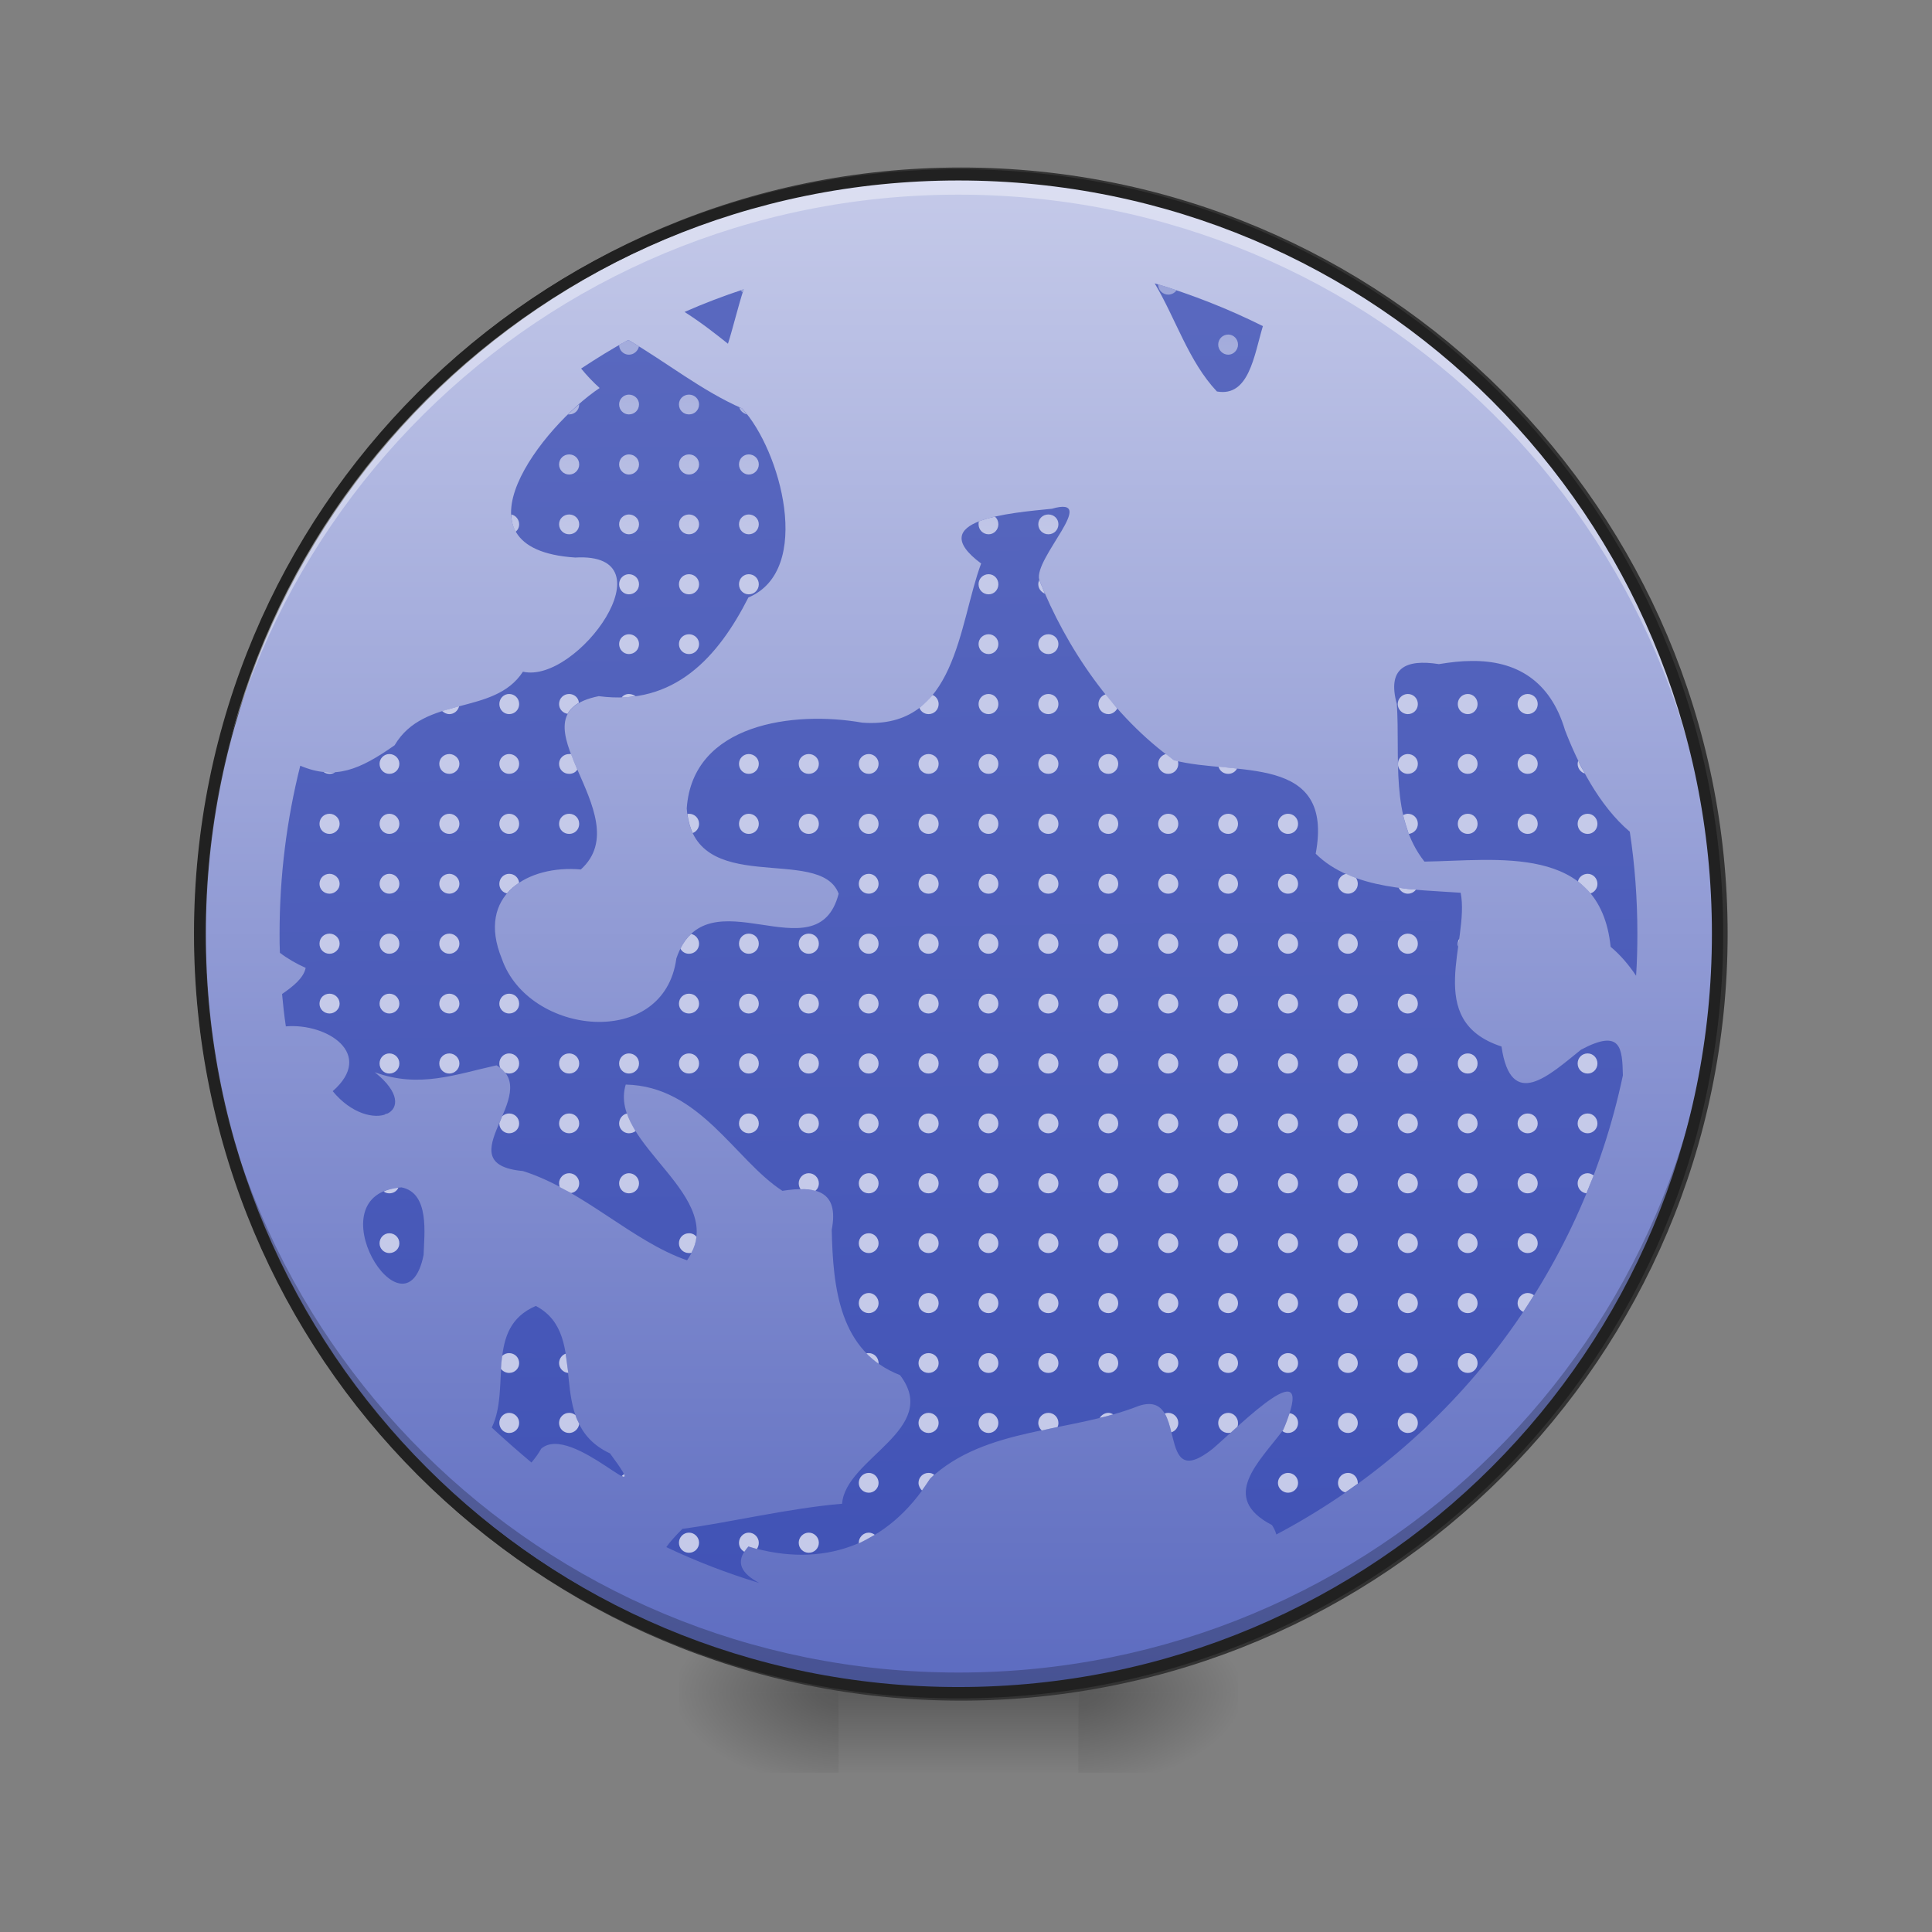 <?xml version="1.0" encoding="UTF-8"?>
<svg xmlns="http://www.w3.org/2000/svg" xmlns:xlink="http://www.w3.org/1999/xlink" width="24pt" height="24pt" viewBox="0 0 24 24" version="1.1">
<rect x="0" y="0" width="24" height="24" fill="#808080" stroke="none"/>
<defs>
<radialGradient id="radial0" gradientUnits="userSpaceOnUse" cx="450.909" cy="189.579" fx="450.909" fy="189.579" r="21.167" gradientTransform="matrix(0,-0.059,-0.105,-0,33.144,47.696)">
<stop offset="0" style="stop-color:rgb(0%,0%,0%);stop-opacity:0.314;"/>
<stop offset="0.222" style="stop-color:rgb(0%,0%,0%);stop-opacity:0.275;"/>
<stop offset="1" style="stop-color:rgb(0%,0%,0%);stop-opacity:0;"/>
</radialGradient>
<radialGradient id="radial1" gradientUnits="userSpaceOnUse" cx="450.909" cy="189.579" fx="450.909" fy="189.579" r="21.167" gradientTransform="matrix(-0,0.059,0.105,0,-9.33,-5.646)">
<stop offset="0" style="stop-color:rgb(0%,0%,0%);stop-opacity:0.314;"/>
<stop offset="0.222" style="stop-color:rgb(0%,0%,0%);stop-opacity:0.275;"/>
<stop offset="1" style="stop-color:rgb(0%,0%,0%);stop-opacity:0;"/>
</radialGradient>
<radialGradient id="radial2" gradientUnits="userSpaceOnUse" cx="450.909" cy="189.579" fx="450.909" fy="189.579" r="21.167" gradientTransform="matrix(-0,-0.059,0.105,-0,-9.33,47.696)">
<stop offset="0" style="stop-color:rgb(0%,0%,0%);stop-opacity:0.314;"/>
<stop offset="0.222" style="stop-color:rgb(0%,0%,0%);stop-opacity:0.275;"/>
<stop offset="1" style="stop-color:rgb(0%,0%,0%);stop-opacity:0;"/>
</radialGradient>
<radialGradient id="radial3" gradientUnits="userSpaceOnUse" cx="450.909" cy="189.579" fx="450.909" fy="189.579" r="21.167" gradientTransform="matrix(0,0.059,-0.105,0,33.144,-5.646)">
<stop offset="0" style="stop-color:rgb(0%,0%,0%);stop-opacity:0.314;"/>
<stop offset="0.222" style="stop-color:rgb(0%,0%,0%);stop-opacity:0.275;"/>
<stop offset="1" style="stop-color:rgb(0%,0%,0%);stop-opacity:0;"/>
</radialGradient>
<linearGradient id="linear0" gradientUnits="userSpaceOnUse" x1="255.323" y1="233.5" x2="255.323" y2="254.667" gradientTransform="matrix(0.01,0,0,0.047,8.977,10.079)">
<stop offset="0" style="stop-color:rgb(0%,0%,0%);stop-opacity:0.275;"/>
<stop offset="1" style="stop-color:rgb(0%,0%,0%);stop-opacity:0;"/>
</linearGradient>
<linearGradient id="linear1" gradientUnits="userSpaceOnUse" x1="254" y1="-168.667" x2="254" y2="233.5" gradientTransform="matrix(1,0,0,1,0,-0)">
<stop offset="0" style="stop-color:rgb(77.255%,79.216%,91.373%);stop-opacity:1;"/>
<stop offset="1" style="stop-color:rgb(36.078%,41.961%,75.294%);stop-opacity:1;"/>
</linearGradient>
<linearGradient id="linear2" gradientUnits="userSpaceOnUse" x1="257.955" y1="232.658" x2="254" y2="-168.667" gradientTransform="matrix(0.048,0,0,0.048,-0.359,9.962)">
<stop offset="0" style="stop-color:rgb(24.706%,31.765%,70.98%);stop-opacity:1;"/>
<stop offset="1" style="stop-color:rgb(36.078%,41.961%,75.294%);stop-opacity:1;"/>
</linearGradient>
<linearGradient id="linear3" gradientUnits="userSpaceOnUse" x1="960" y1="1695.118" x2="960" y2="175.118" gradientTransform="matrix(0.004,0,0,0.004,6.622,0.153)">
<stop offset="0" style="stop-color:rgb(77.255%,79.216%,91.373%);stop-opacity:1;"/>
<stop offset="1" style="stop-color:rgb(47.451%,52.549%,79.608%);stop-opacity:1;"/>
</linearGradient>
</defs>
<g id="surface1">
<path style=" stroke:none;fill-rule:nonzero;fill:url(#radial0);" d="M 13.395 21.027 L 15.379 21.027 L 15.379 20.031 L 13.395 20.031 Z M 13.395 21.027 "/>
<path style=" stroke:none;fill-rule:nonzero;fill:url(#radial1);" d="M 10.418 21.027 L 8.434 21.027 L 8.434 22.02 L 10.418 22.02 Z M 10.418 21.027 "/>
<path style=" stroke:none;fill-rule:nonzero;fill:url(#radial2);" d="M 10.418 21.027 L 8.434 21.027 L 8.434 20.031 L 10.418 20.031 Z M 10.418 21.027 "/>
<path style=" stroke:none;fill-rule:nonzero;fill:url(#radial3);" d="M 13.395 21.027 L 15.379 21.027 L 15.379 22.02 L 13.395 22.02 Z M 13.395 21.027 "/>
<path style=" stroke:none;fill-rule:nonzero;fill:url(#linear0);" d="M 10.418 20.777 L 13.395 20.777 L 13.395 22.02 L 10.418 22.02 Z M 10.418 20.777 "/>
<path style="fill-rule:nonzero;fill:url(#linear1);stroke-width:3;stroke-linecap:round;stroke-linejoin:miter;stroke:rgb(20%,20%,20%);stroke-opacity:1;stroke-miterlimit:4;" d="M 253.976 -168.671 C 365.048 -168.671 455.123 -78.68 455.123 32.393 C 455.123 143.466 365.048 233.541 253.976 233.541 C 142.986 233.541 52.912 143.466 52.912 32.393 C 52.912 -78.68 142.986 -168.671 253.976 -168.671 Z M 253.976 -168.671 " transform="matrix(0.047,0,0,0.047,0,10.079)"/>
<path style=" stroke:none;fill-rule:nonzero;fill:url(#linear2);" d="M 14.344 3.52 C 14.605 3.957 14.766 4.492 15.117 4.863 C 15.516 4.934 15.578 4.418 15.688 4.051 C 15.258 3.836 14.809 3.66 14.344 3.52 Z M 9.238 3.594 C 8.988 3.676 8.742 3.77 8.504 3.875 C 8.719 4.012 8.91 4.164 9.043 4.27 C 9.109 4.062 9.164 3.824 9.238 3.594 Z M 7.805 4.223 C 7.602 4.332 7.41 4.453 7.219 4.578 C 7.289 4.664 7.367 4.746 7.449 4.82 C 6.75 5.285 5.535 6.82 7.145 6.926 C 8.355 6.855 7.172 8.5 6.496 8.344 C 6.137 8.898 5.27 8.633 4.902 9.258 C 4.473 9.559 4.164 9.695 3.73 9.512 C 3.562 10.18 3.473 10.879 3.473 11.598 C 3.473 11.68 3.473 11.758 3.477 11.836 C 3.574 11.91 3.684 11.973 3.797 12.023 C 3.773 12.148 3.641 12.254 3.504 12.348 C 3.516 12.484 3.531 12.617 3.551 12.75 C 4.066 12.707 4.66 13.094 4.133 13.555 C 4.598 14.121 5.285 13.82 4.656 13.32 C 5.211 13.523 5.664 13.344 6.168 13.234 C 6.766 13.582 5.512 14.457 6.496 14.547 C 7.246 14.785 7.855 15.422 8.535 15.656 C 9.086 14.859 7.547 14.219 7.773 13.473 C 8.695 13.492 9.129 14.41 9.719 14.793 C 10.137 14.727 10.426 14.793 10.332 15.277 C 10.348 16.008 10.43 16.789 11.18 17.082 C 11.695 17.754 10.5 18.117 10.461 18.68 C 9.809 18.734 9.039 18.918 8.477 18.992 C 8.391 19.078 8.324 19.152 8.277 19.219 C 8.648 19.395 9.031 19.543 9.43 19.664 C 9.23 19.555 9.109 19.414 9.297 19.211 C 10.219 19.488 11.031 19.203 11.555 18.367 C 12.242 17.723 13.293 17.801 14.145 17.465 C 14.785 17.25 14.332 18.578 15.066 17.996 C 15.391 17.719 16.395 16.695 15.941 17.762 C 15.641 18.164 15.141 18.602 15.801 18.945 C 15.824 18.98 15.844 19.02 15.855 19.062 C 18.031 17.914 19.637 15.84 20.16 13.359 C 20.152 13.023 20.141 12.773 19.641 13.039 C 19.246 13.355 18.77 13.809 18.652 13 C 17.672 12.68 18.262 11.691 18.145 11.09 C 17.602 11.051 16.801 11.059 16.344 10.605 C 16.578 9.352 15.336 9.641 14.586 9.445 C 13.824 8.902 13.242 8.043 12.91 7.203 C 12.836 6.938 13.668 6.148 13.066 6.32 C 12.562 6.371 11.457 6.457 12.188 7 C 11.906 7.758 11.883 9.066 10.711 8.977 C 9.867 8.828 8.602 8.984 8.531 10.043 C 8.609 11.176 10.188 10.484 10.418 11.102 C 10.152 12.137 8.773 10.82 8.402 11.906 C 8.25 13.043 6.566 12.867 6.234 11.91 C 5.91 11.121 6.559 10.742 7.215 10.801 C 7.969 10.121 6.27 8.883 7.438 8.648 C 8.379 8.773 8.922 8.16 9.297 7.422 C 10.109 7.082 9.695 5.586 9.219 5.074 C 8.719 4.855 8.273 4.496 7.805 4.223 Z M 18.277 8.211 C 18.148 8.211 18.016 8.227 17.875 8.25 C 17.457 8.184 17.23 8.301 17.352 8.746 C 17.395 9.402 17.266 10.16 17.695 10.703 C 18.59 10.691 19.875 10.473 20.008 11.762 C 20.121 11.855 20.23 11.98 20.324 12.121 C 20.336 11.949 20.34 11.773 20.34 11.598 C 20.34 11.168 20.309 10.746 20.246 10.332 C 19.863 10.008 19.602 9.488 19.441 9.07 C 19.258 8.453 18.832 8.203 18.277 8.211 Z M 4.988 14.75 C 3.871 14.824 5.035 16.715 5.262 15.59 C 5.27 15.332 5.34 14.82 4.988 14.75 Z M 6.656 16.223 C 6.02 16.496 6.348 17.238 6.109 17.734 C 6.27 17.883 6.434 18.027 6.602 18.168 C 6.648 18.113 6.691 18.055 6.723 17.996 C 7.102 17.664 8.184 18.875 7.578 18.055 C 6.734 17.66 7.359 16.59 6.656 16.223 Z M 6.656 16.223 "/>
<path style=" stroke:none;fill-rule:nonzero;fill:rgb(100%,100%,100%);fill-opacity:0.392;" d="M 11.906 2.234 C 6.684 2.234 2.48 6.438 2.48 11.66 C 2.48 11.691 2.48 11.723 2.48 11.754 C 2.531 6.574 6.715 2.418 11.906 2.418 C 17.098 2.418 21.285 6.574 21.332 11.754 C 21.332 11.723 21.336 11.691 21.336 11.66 C 21.336 6.438 17.129 2.234 11.906 2.234 Z M 11.906 2.234 "/>
<path style=" stroke:none;fill-rule:nonzero;fill:rgb(0%,0%,0%);fill-opacity:0.235;" d="M 11.906 20.965 C 6.684 20.965 2.48 16.758 2.48 11.535 C 2.48 11.508 2.48 11.477 2.48 11.445 C 2.531 16.625 6.715 20.777 11.906 20.777 C 17.098 20.777 21.285 16.625 21.332 11.445 C 21.332 11.477 21.336 11.508 21.336 11.535 C 21.336 16.758 17.129 20.965 11.906 20.965 Z M 11.906 20.965 "/>
<path style=" stroke:none;fill-rule:nonzero;fill:rgb(12.941%,12.941%,12.941%);fill-opacity:1;" d="M 11.906 2.102 C 6.648 2.102 2.41 6.34 2.41 11.598 C 2.41 16.859 6.648 21.098 11.906 21.098 C 17.168 21.098 21.406 16.859 21.406 11.598 C 21.406 6.34 17.168 2.102 11.906 2.102 Z M 11.906 2.242 C 17.094 2.242 21.266 6.414 21.266 11.598 C 21.266 16.785 17.094 20.957 11.906 20.957 C 6.723 20.957 2.551 16.785 2.551 11.598 C 2.551 6.414 6.723 2.242 11.906 2.242 Z M 11.906 2.242 "/>
<path style=" stroke:none;fill-rule:nonzero;fill:url(#linear3);" d="M 14.387 3.531 C 14.387 3.535 14.387 3.535 14.387 3.535 C 14.387 3.605 14.445 3.66 14.512 3.66 C 14.555 3.66 14.594 3.637 14.617 3.605 C 14.539 3.578 14.465 3.555 14.387 3.531 Z M 9.238 3.594 C 9.223 3.598 9.211 3.602 9.199 3.605 C 9.207 3.617 9.215 3.625 9.227 3.633 C 9.23 3.621 9.234 3.605 9.238 3.594 Z M 15.258 4.156 C 15.188 4.156 15.133 4.211 15.133 4.281 C 15.133 4.348 15.188 4.406 15.258 4.406 C 15.324 4.406 15.379 4.348 15.379 4.281 C 15.379 4.211 15.324 4.156 15.258 4.156 Z M 7.805 4.223 C 7.766 4.242 7.727 4.266 7.691 4.285 C 7.691 4.352 7.746 4.406 7.812 4.406 C 7.875 4.406 7.926 4.359 7.938 4.301 C 7.891 4.273 7.848 4.25 7.805 4.223 Z M 7.812 4.902 C 7.746 4.902 7.691 4.957 7.691 5.023 C 7.691 5.094 7.746 5.148 7.812 5.148 C 7.883 5.148 7.938 5.094 7.938 5.023 C 7.938 4.957 7.883 4.902 7.812 4.902 Z M 8.559 4.902 C 8.488 4.902 8.434 4.957 8.434 5.023 C 8.434 5.094 8.488 5.148 8.559 5.148 C 8.629 5.148 8.684 5.094 8.684 5.023 C 8.684 4.957 8.629 4.902 8.559 4.902 Z M 7.195 5.02 C 7.148 5.062 7.102 5.102 7.055 5.148 C 7.062 5.148 7.066 5.148 7.07 5.148 C 7.141 5.148 7.195 5.094 7.195 5.023 C 7.195 5.023 7.195 5.023 7.195 5.02 Z M 9.184 5.059 C 9.195 5.105 9.234 5.137 9.281 5.148 C 9.258 5.121 9.238 5.098 9.219 5.074 C 9.207 5.07 9.195 5.062 9.184 5.059 Z M 7.07 5.645 C 7 5.645 6.945 5.699 6.945 5.77 C 6.945 5.836 7 5.895 7.07 5.895 C 7.141 5.895 7.195 5.836 7.195 5.77 C 7.195 5.699 7.141 5.645 7.07 5.645 Z M 7.812 5.645 C 7.746 5.645 7.691 5.699 7.691 5.77 C 7.691 5.836 7.746 5.895 7.812 5.895 C 7.883 5.895 7.938 5.836 7.938 5.77 C 7.938 5.699 7.883 5.645 7.812 5.645 Z M 8.559 5.645 C 8.488 5.645 8.434 5.699 8.434 5.77 C 8.434 5.836 8.488 5.895 8.559 5.895 C 8.629 5.895 8.684 5.836 8.684 5.77 C 8.684 5.699 8.629 5.645 8.559 5.645 Z M 9.301 5.645 C 9.234 5.645 9.18 5.699 9.18 5.77 C 9.18 5.836 9.234 5.895 9.301 5.895 C 9.371 5.895 9.426 5.836 9.426 5.77 C 9.426 5.699 9.371 5.645 9.301 5.645 Z M 7.07 6.391 C 7 6.391 6.945 6.445 6.945 6.512 C 6.945 6.582 7 6.637 7.07 6.637 C 7.141 6.637 7.195 6.582 7.195 6.512 C 7.195 6.445 7.141 6.391 7.07 6.391 Z M 7.812 6.391 C 7.746 6.391 7.691 6.445 7.691 6.512 C 7.691 6.582 7.746 6.637 7.812 6.637 C 7.883 6.637 7.938 6.582 7.938 6.512 C 7.938 6.445 7.883 6.391 7.812 6.391 Z M 8.559 6.391 C 8.488 6.391 8.434 6.445 8.434 6.512 C 8.434 6.582 8.488 6.637 8.559 6.637 C 8.629 6.637 8.684 6.582 8.684 6.512 C 8.684 6.445 8.629 6.391 8.559 6.391 Z M 9.301 6.391 C 9.234 6.391 9.18 6.445 9.18 6.512 C 9.18 6.582 9.234 6.637 9.301 6.637 C 9.371 6.637 9.426 6.582 9.426 6.512 C 9.426 6.445 9.371 6.391 9.301 6.391 Z M 13.023 6.391 C 12.953 6.391 12.898 6.445 12.898 6.512 C 12.898 6.582 12.953 6.637 13.023 6.637 C 13.094 6.637 13.148 6.582 13.148 6.512 C 13.148 6.445 13.094 6.391 13.023 6.391 Z M 6.352 6.391 C 6.352 6.469 6.371 6.543 6.406 6.605 C 6.434 6.582 6.449 6.551 6.449 6.512 C 6.449 6.453 6.406 6.402 6.352 6.391 Z M 12.359 6.418 C 12.289 6.434 12.219 6.453 12.16 6.477 C 12.156 6.488 12.156 6.5 12.156 6.512 C 12.156 6.582 12.211 6.637 12.281 6.637 C 12.348 6.637 12.402 6.582 12.402 6.512 C 12.402 6.477 12.387 6.441 12.359 6.418 Z M 7.812 7.133 C 7.746 7.133 7.691 7.188 7.691 7.258 C 7.691 7.328 7.746 7.383 7.812 7.383 C 7.883 7.383 7.938 7.328 7.938 7.258 C 7.938 7.188 7.883 7.133 7.812 7.133 Z M 8.559 7.133 C 8.488 7.133 8.434 7.188 8.434 7.258 C 8.434 7.328 8.488 7.383 8.559 7.383 C 8.629 7.383 8.684 7.328 8.684 7.258 C 8.684 7.188 8.629 7.133 8.559 7.133 Z M 9.301 7.133 C 9.234 7.133 9.18 7.188 9.18 7.258 C 9.18 7.328 9.234 7.383 9.301 7.383 C 9.371 7.383 9.426 7.328 9.426 7.258 C 9.426 7.188 9.371 7.133 9.301 7.133 Z M 12.281 7.133 C 12.211 7.133 12.156 7.188 12.156 7.258 C 12.156 7.328 12.211 7.383 12.281 7.383 C 12.348 7.383 12.402 7.328 12.402 7.258 C 12.402 7.188 12.348 7.133 12.281 7.133 Z M 12.91 7.207 C 12.902 7.223 12.898 7.238 12.898 7.258 C 12.898 7.312 12.934 7.355 12.98 7.375 C 12.957 7.316 12.934 7.262 12.91 7.207 Z M 7.812 7.879 C 7.746 7.879 7.691 7.934 7.691 8 C 7.691 8.07 7.746 8.125 7.812 8.125 C 7.883 8.125 7.938 8.07 7.938 8 C 7.938 7.934 7.883 7.879 7.812 7.879 Z M 8.559 7.879 C 8.488 7.879 8.434 7.934 8.434 8 C 8.434 8.07 8.488 8.125 8.559 8.125 C 8.629 8.125 8.684 8.07 8.684 8 C 8.684 7.934 8.629 7.879 8.559 7.879 Z M 12.281 7.879 C 12.211 7.879 12.156 7.934 12.156 8 C 12.156 8.07 12.211 8.125 12.281 8.125 C 12.348 8.125 12.402 8.07 12.402 8 C 12.402 7.934 12.348 7.879 12.281 7.879 Z M 13.023 7.879 C 12.953 7.879 12.898 7.934 12.898 8 C 12.898 8.07 12.953 8.125 13.023 8.125 C 13.094 8.125 13.148 8.07 13.148 8 C 13.148 7.934 13.094 7.879 13.023 7.879 Z M 6.324 8.621 C 6.258 8.621 6.203 8.676 6.203 8.746 C 6.203 8.816 6.258 8.871 6.324 8.871 C 6.395 8.871 6.449 8.816 6.449 8.746 C 6.449 8.676 6.395 8.621 6.324 8.621 Z M 7.07 8.621 C 7 8.621 6.945 8.676 6.945 8.746 C 6.945 8.809 6.992 8.859 7.051 8.867 C 7.078 8.816 7.125 8.77 7.191 8.73 C 7.188 8.668 7.133 8.621 7.07 8.621 Z M 7.812 8.621 C 7.777 8.621 7.742 8.637 7.723 8.664 C 7.781 8.664 7.836 8.656 7.895 8.648 C 7.871 8.633 7.844 8.621 7.812 8.621 Z M 12.281 8.621 C 12.211 8.621 12.156 8.676 12.156 8.746 C 12.156 8.816 12.211 8.871 12.281 8.871 C 12.348 8.871 12.402 8.816 12.402 8.746 C 12.402 8.676 12.348 8.621 12.281 8.621 Z M 13.023 8.621 C 12.953 8.621 12.898 8.676 12.898 8.746 C 12.898 8.816 12.953 8.871 13.023 8.871 C 13.094 8.871 13.148 8.816 13.148 8.746 C 13.148 8.676 13.094 8.621 13.023 8.621 Z M 17.488 8.621 C 17.422 8.621 17.363 8.676 17.363 8.746 C 17.363 8.816 17.422 8.871 17.488 8.871 C 17.559 8.871 17.613 8.816 17.613 8.746 C 17.613 8.676 17.559 8.621 17.488 8.621 Z M 18.234 8.621 C 18.164 8.621 18.109 8.676 18.109 8.746 C 18.109 8.816 18.164 8.871 18.234 8.871 C 18.301 8.871 18.355 8.816 18.355 8.746 C 18.355 8.676 18.301 8.621 18.234 8.621 Z M 18.977 8.621 C 18.91 8.621 18.852 8.676 18.852 8.746 C 18.852 8.816 18.91 8.871 18.977 8.871 C 19.047 8.871 19.102 8.816 19.102 8.746 C 19.102 8.676 19.047 8.621 18.977 8.621 Z M 13.734 8.625 C 13.684 8.641 13.645 8.688 13.645 8.746 C 13.645 8.816 13.699 8.871 13.77 8.871 C 13.816 8.871 13.859 8.84 13.879 8.801 C 13.832 8.742 13.781 8.684 13.734 8.625 Z M 11.586 8.633 C 11.535 8.691 11.48 8.746 11.422 8.793 C 11.438 8.84 11.484 8.871 11.535 8.871 C 11.605 8.871 11.66 8.816 11.66 8.746 C 11.66 8.695 11.629 8.652 11.586 8.633 Z M 5.703 8.773 C 5.633 8.793 5.562 8.812 5.492 8.832 C 5.516 8.855 5.547 8.871 5.582 8.871 C 5.641 8.871 5.691 8.828 5.703 8.773 Z M 4.836 9.367 C 4.77 9.367 4.715 9.422 4.715 9.488 C 4.715 9.559 4.77 9.613 4.836 9.613 C 4.906 9.613 4.961 9.559 4.961 9.488 C 4.961 9.422 4.906 9.367 4.836 9.367 Z M 5.582 9.367 C 5.512 9.367 5.457 9.422 5.457 9.488 C 5.457 9.559 5.512 9.613 5.582 9.613 C 5.648 9.613 5.707 9.559 5.707 9.488 C 5.707 9.422 5.648 9.367 5.582 9.367 Z M 6.324 9.367 C 6.258 9.367 6.203 9.422 6.203 9.488 C 6.203 9.559 6.258 9.613 6.324 9.613 C 6.395 9.613 6.449 9.559 6.449 9.488 C 6.449 9.422 6.395 9.367 6.324 9.367 Z M 7.07 9.367 C 7 9.367 6.945 9.422 6.945 9.488 C 6.945 9.559 7 9.613 7.07 9.613 C 7.113 9.613 7.152 9.594 7.172 9.559 C 7.145 9.496 7.117 9.43 7.094 9.367 C 7.086 9.367 7.078 9.367 7.07 9.367 Z M 9.301 9.367 C 9.234 9.367 9.18 9.422 9.18 9.488 C 9.18 9.559 9.234 9.613 9.301 9.613 C 9.371 9.613 9.426 9.559 9.426 9.488 C 9.426 9.422 9.371 9.367 9.301 9.367 Z M 10.047 9.367 C 9.977 9.367 9.922 9.422 9.922 9.488 C 9.922 9.559 9.977 9.613 10.047 9.613 C 10.117 9.613 10.172 9.559 10.172 9.488 C 10.172 9.422 10.117 9.367 10.047 9.367 Z M 10.793 9.367 C 10.723 9.367 10.668 9.422 10.668 9.488 C 10.668 9.559 10.723 9.613 10.793 9.613 C 10.859 9.613 10.914 9.559 10.914 9.488 C 10.914 9.422 10.859 9.367 10.793 9.367 Z M 11.535 9.367 C 11.465 9.367 11.41 9.422 11.41 9.488 C 11.41 9.559 11.465 9.613 11.535 9.613 C 11.605 9.613 11.66 9.559 11.66 9.488 C 11.66 9.422 11.605 9.367 11.535 9.367 Z M 12.281 9.367 C 12.211 9.367 12.156 9.422 12.156 9.488 C 12.156 9.559 12.211 9.613 12.281 9.613 C 12.348 9.613 12.402 9.559 12.402 9.488 C 12.402 9.422 12.348 9.367 12.281 9.367 Z M 13.023 9.367 C 12.953 9.367 12.898 9.422 12.898 9.488 C 12.898 9.559 12.953 9.613 13.023 9.613 C 13.094 9.613 13.148 9.559 13.148 9.488 C 13.148 9.422 13.094 9.367 13.023 9.367 Z M 13.77 9.367 C 13.699 9.367 13.645 9.422 13.645 9.488 C 13.645 9.559 13.699 9.613 13.77 9.613 C 13.836 9.613 13.891 9.559 13.891 9.488 C 13.891 9.422 13.836 9.367 13.77 9.367 Z M 17.488 9.367 C 17.426 9.367 17.371 9.414 17.367 9.477 C 17.367 9.488 17.367 9.496 17.367 9.508 C 17.375 9.566 17.426 9.613 17.488 9.613 C 17.559 9.613 17.613 9.559 17.613 9.488 C 17.613 9.422 17.559 9.367 17.488 9.367 Z M 18.234 9.367 C 18.164 9.367 18.109 9.422 18.109 9.488 C 18.109 9.559 18.164 9.613 18.234 9.613 C 18.301 9.613 18.355 9.559 18.355 9.488 C 18.355 9.422 18.301 9.367 18.234 9.367 Z M 18.977 9.367 C 18.91 9.367 18.852 9.422 18.852 9.488 C 18.852 9.559 18.91 9.613 18.977 9.613 C 19.047 9.613 19.102 9.559 19.102 9.488 C 19.102 9.422 19.047 9.367 18.977 9.367 Z M 14.484 9.367 C 14.43 9.379 14.387 9.43 14.387 9.488 C 14.387 9.559 14.445 9.613 14.512 9.613 C 14.582 9.613 14.637 9.559 14.637 9.488 C 14.637 9.477 14.633 9.465 14.633 9.453 C 14.617 9.449 14.602 9.449 14.586 9.445 C 14.551 9.418 14.52 9.395 14.484 9.367 Z M 19.605 9.449 C 19.602 9.461 19.598 9.477 19.598 9.488 C 19.598 9.547 19.637 9.594 19.688 9.609 C 19.656 9.555 19.629 9.504 19.605 9.449 Z M 15.137 9.523 C 15.152 9.578 15.199 9.613 15.258 9.613 C 15.305 9.613 15.348 9.586 15.367 9.547 C 15.289 9.539 15.215 9.531 15.137 9.523 Z M 4.02 9.59 C 4.039 9.605 4.066 9.613 4.094 9.613 C 4.121 9.613 4.145 9.605 4.164 9.594 C 4.117 9.598 4.07 9.594 4.02 9.59 Z M 4.094 10.109 C 4.023 10.109 3.969 10.164 3.969 10.234 C 3.969 10.305 4.023 10.359 4.094 10.359 C 4.16 10.359 4.219 10.305 4.219 10.234 C 4.219 10.164 4.16 10.109 4.094 10.109 Z M 4.836 10.109 C 4.77 10.109 4.715 10.164 4.715 10.234 C 4.715 10.305 4.77 10.359 4.836 10.359 C 4.906 10.359 4.961 10.305 4.961 10.234 C 4.961 10.164 4.906 10.109 4.836 10.109 Z M 5.582 10.109 C 5.512 10.109 5.457 10.164 5.457 10.234 C 5.457 10.305 5.512 10.359 5.582 10.359 C 5.648 10.359 5.707 10.305 5.707 10.234 C 5.707 10.164 5.648 10.109 5.582 10.109 Z M 6.324 10.109 C 6.258 10.109 6.203 10.164 6.203 10.234 C 6.203 10.305 6.258 10.359 6.324 10.359 C 6.395 10.359 6.449 10.305 6.449 10.234 C 6.449 10.164 6.395 10.109 6.324 10.109 Z M 7.07 10.109 C 7 10.109 6.945 10.164 6.945 10.234 C 6.945 10.305 7 10.359 7.07 10.359 C 7.141 10.359 7.195 10.305 7.195 10.234 C 7.195 10.164 7.141 10.109 7.07 10.109 Z M 8.559 10.109 C 8.551 10.109 8.547 10.109 8.539 10.113 C 8.551 10.203 8.574 10.281 8.605 10.348 C 8.652 10.332 8.684 10.285 8.684 10.234 C 8.684 10.164 8.629 10.109 8.559 10.109 Z M 9.301 10.109 C 9.234 10.109 9.18 10.164 9.18 10.234 C 9.18 10.305 9.234 10.359 9.301 10.359 C 9.371 10.359 9.426 10.305 9.426 10.234 C 9.426 10.164 9.371 10.109 9.301 10.109 Z M 10.047 10.109 C 9.977 10.109 9.922 10.164 9.922 10.234 C 9.922 10.305 9.977 10.359 10.047 10.359 C 10.117 10.359 10.172 10.305 10.172 10.234 C 10.172 10.164 10.117 10.109 10.047 10.109 Z M 10.793 10.109 C 10.723 10.109 10.668 10.164 10.668 10.234 C 10.668 10.305 10.723 10.359 10.793 10.359 C 10.859 10.359 10.914 10.305 10.914 10.234 C 10.914 10.164 10.859 10.109 10.793 10.109 Z M 11.535 10.109 C 11.465 10.109 11.41 10.164 11.41 10.234 C 11.41 10.305 11.465 10.359 11.535 10.359 C 11.605 10.359 11.66 10.305 11.66 10.234 C 11.66 10.164 11.605 10.109 11.535 10.109 Z M 12.281 10.109 C 12.211 10.109 12.156 10.164 12.156 10.234 C 12.156 10.305 12.211 10.359 12.281 10.359 C 12.348 10.359 12.402 10.305 12.402 10.234 C 12.402 10.164 12.348 10.109 12.281 10.109 Z M 13.023 10.109 C 12.953 10.109 12.898 10.164 12.898 10.234 C 12.898 10.305 12.953 10.359 13.023 10.359 C 13.094 10.359 13.148 10.305 13.148 10.234 C 13.148 10.164 13.094 10.109 13.023 10.109 Z M 13.77 10.109 C 13.699 10.109 13.645 10.164 13.645 10.234 C 13.645 10.305 13.699 10.359 13.77 10.359 C 13.836 10.359 13.891 10.305 13.891 10.234 C 13.891 10.164 13.836 10.109 13.77 10.109 Z M 14.512 10.109 C 14.445 10.109 14.387 10.164 14.387 10.234 C 14.387 10.305 14.445 10.359 14.512 10.359 C 14.582 10.359 14.637 10.305 14.637 10.234 C 14.637 10.164 14.582 10.109 14.512 10.109 Z M 15.258 10.109 C 15.188 10.109 15.133 10.164 15.133 10.234 C 15.133 10.305 15.188 10.359 15.258 10.359 C 15.324 10.359 15.379 10.305 15.379 10.234 C 15.379 10.164 15.324 10.109 15.258 10.109 Z M 16 10.109 C 15.934 10.109 15.875 10.164 15.875 10.234 C 15.875 10.305 15.934 10.359 16 10.359 C 16.07 10.359 16.125 10.305 16.125 10.234 C 16.125 10.164 16.07 10.109 16 10.109 Z M 17.488 10.109 C 17.469 10.109 17.449 10.117 17.43 10.125 C 17.449 10.203 17.473 10.281 17.5 10.359 C 17.562 10.352 17.613 10.301 17.613 10.234 C 17.613 10.164 17.559 10.109 17.488 10.109 Z M 18.234 10.109 C 18.164 10.109 18.109 10.164 18.109 10.234 C 18.109 10.305 18.164 10.359 18.234 10.359 C 18.301 10.359 18.355 10.305 18.355 10.234 C 18.355 10.164 18.301 10.109 18.234 10.109 Z M 18.977 10.109 C 18.91 10.109 18.852 10.164 18.852 10.234 C 18.852 10.305 18.91 10.359 18.977 10.359 C 19.047 10.359 19.102 10.305 19.102 10.234 C 19.102 10.164 19.047 10.109 18.977 10.109 Z M 19.723 10.109 C 19.652 10.109 19.598 10.164 19.598 10.234 C 19.598 10.305 19.652 10.359 19.723 10.359 C 19.789 10.359 19.844 10.305 19.844 10.234 C 19.844 10.164 19.789 10.109 19.723 10.109 Z M 4.094 10.855 C 4.023 10.855 3.969 10.91 3.969 10.98 C 3.969 11.047 4.023 11.102 4.094 11.102 C 4.16 11.102 4.219 11.047 4.219 10.98 C 4.219 10.91 4.16 10.855 4.094 10.855 Z M 4.836 10.855 C 4.77 10.855 4.715 10.91 4.715 10.98 C 4.715 11.047 4.77 11.102 4.836 11.102 C 4.906 11.102 4.961 11.047 4.961 10.98 C 4.961 10.91 4.906 10.855 4.836 10.855 Z M 5.582 10.855 C 5.512 10.855 5.457 10.91 5.457 10.98 C 5.457 11.047 5.512 11.102 5.582 11.102 C 5.648 11.102 5.707 11.047 5.707 10.98 C 5.707 10.91 5.648 10.855 5.582 10.855 Z M 6.324 10.855 C 6.258 10.855 6.203 10.91 6.203 10.98 C 6.203 11.039 6.242 11.086 6.297 11.098 C 6.34 11.047 6.391 11.004 6.449 10.965 C 6.441 10.902 6.391 10.855 6.324 10.855 Z M 10.793 10.855 C 10.723 10.855 10.668 10.91 10.668 10.98 C 10.668 11.047 10.723 11.102 10.793 11.102 C 10.859 11.102 10.914 11.047 10.914 10.98 C 10.914 10.91 10.859 10.855 10.793 10.855 Z M 11.535 10.855 C 11.465 10.855 11.41 10.91 11.41 10.98 C 11.41 11.047 11.465 11.102 11.535 11.102 C 11.605 11.102 11.66 11.047 11.66 10.98 C 11.66 10.91 11.605 10.855 11.535 10.855 Z M 12.281 10.855 C 12.211 10.855 12.156 10.91 12.156 10.98 C 12.156 11.047 12.211 11.102 12.281 11.102 C 12.348 11.102 12.402 11.047 12.402 10.98 C 12.402 10.91 12.348 10.855 12.281 10.855 Z M 13.023 10.855 C 12.953 10.855 12.898 10.91 12.898 10.98 C 12.898 11.047 12.953 11.102 13.023 11.102 C 13.094 11.102 13.148 11.047 13.148 10.98 C 13.148 10.91 13.094 10.855 13.023 10.855 Z M 13.77 10.855 C 13.699 10.855 13.645 10.91 13.645 10.98 C 13.645 11.047 13.699 11.102 13.77 11.102 C 13.836 11.102 13.891 11.047 13.891 10.98 C 13.891 10.91 13.836 10.855 13.77 10.855 Z M 14.512 10.855 C 14.445 10.855 14.387 10.91 14.387 10.98 C 14.387 11.047 14.445 11.102 14.512 11.102 C 14.582 11.102 14.637 11.047 14.637 10.98 C 14.637 10.91 14.582 10.855 14.512 10.855 Z M 15.258 10.855 C 15.188 10.855 15.133 10.91 15.133 10.98 C 15.133 11.047 15.188 11.102 15.258 11.102 C 15.324 11.102 15.379 11.047 15.379 10.98 C 15.379 10.91 15.324 10.855 15.258 10.855 Z M 16 10.855 C 15.934 10.855 15.875 10.91 15.875 10.98 C 15.875 11.047 15.934 11.102 16 11.102 C 16.07 11.102 16.125 11.047 16.125 10.98 C 16.125 10.91 16.07 10.855 16 10.855 Z M 19.723 10.855 C 19.664 10.855 19.613 10.895 19.602 10.949 C 19.656 10.992 19.711 11.043 19.758 11.098 C 19.809 11.082 19.844 11.035 19.844 10.98 C 19.844 10.91 19.789 10.855 19.723 10.855 Z M 16.723 10.855 C 16.664 10.867 16.621 10.918 16.621 10.98 C 16.621 11.047 16.676 11.102 16.746 11.102 C 16.812 11.102 16.867 11.047 16.867 10.98 C 16.867 10.953 16.859 10.926 16.844 10.906 C 16.805 10.891 16.762 10.875 16.723 10.855 Z M 17.375 11.027 C 17.395 11.07 17.438 11.102 17.488 11.102 C 17.531 11.102 17.566 11.082 17.59 11.051 C 17.52 11.047 17.445 11.039 17.375 11.027 Z M 4.094 11.598 C 4.023 11.598 3.969 11.652 3.969 11.723 C 3.969 11.793 4.023 11.848 4.094 11.848 C 4.16 11.848 4.219 11.793 4.219 11.723 C 4.219 11.652 4.16 11.598 4.094 11.598 Z M 4.836 11.598 C 4.77 11.598 4.715 11.652 4.715 11.723 C 4.715 11.793 4.77 11.848 4.836 11.848 C 4.906 11.848 4.961 11.793 4.961 11.723 C 4.961 11.652 4.906 11.598 4.836 11.598 Z M 5.582 11.598 C 5.512 11.598 5.457 11.652 5.457 11.723 C 5.457 11.793 5.512 11.848 5.582 11.848 C 5.648 11.848 5.707 11.793 5.707 11.723 C 5.707 11.652 5.648 11.598 5.582 11.598 Z M 9.301 11.598 C 9.234 11.598 9.18 11.652 9.18 11.723 C 9.18 11.793 9.234 11.848 9.301 11.848 C 9.371 11.848 9.426 11.793 9.426 11.723 C 9.426 11.652 9.371 11.598 9.301 11.598 Z M 10.047 11.598 C 9.977 11.598 9.922 11.652 9.922 11.723 C 9.922 11.793 9.977 11.848 10.047 11.848 C 10.117 11.848 10.172 11.793 10.172 11.723 C 10.172 11.652 10.117 11.598 10.047 11.598 Z M 10.793 11.598 C 10.723 11.598 10.668 11.652 10.668 11.723 C 10.668 11.793 10.723 11.848 10.793 11.848 C 10.859 11.848 10.914 11.793 10.914 11.723 C 10.914 11.652 10.859 11.598 10.793 11.598 Z M 11.535 11.598 C 11.465 11.598 11.41 11.652 11.41 11.723 C 11.41 11.793 11.465 11.848 11.535 11.848 C 11.605 11.848 11.66 11.793 11.66 11.723 C 11.66 11.652 11.605 11.598 11.535 11.598 Z M 12.281 11.598 C 12.211 11.598 12.156 11.652 12.156 11.723 C 12.156 11.793 12.211 11.848 12.281 11.848 C 12.348 11.848 12.402 11.793 12.402 11.723 C 12.402 11.652 12.348 11.598 12.281 11.598 Z M 13.023 11.598 C 12.953 11.598 12.898 11.652 12.898 11.723 C 12.898 11.793 12.953 11.848 13.023 11.848 C 13.094 11.848 13.148 11.793 13.148 11.723 C 13.148 11.652 13.094 11.598 13.023 11.598 Z M 13.77 11.598 C 13.699 11.598 13.645 11.652 13.645 11.723 C 13.645 11.793 13.699 11.848 13.77 11.848 C 13.836 11.848 13.891 11.793 13.891 11.723 C 13.891 11.652 13.836 11.598 13.77 11.598 Z M 14.512 11.598 C 14.445 11.598 14.387 11.652 14.387 11.723 C 14.387 11.793 14.445 11.848 14.512 11.848 C 14.582 11.848 14.637 11.793 14.637 11.723 C 14.637 11.652 14.582 11.598 14.512 11.598 Z M 15.258 11.598 C 15.188 11.598 15.133 11.652 15.133 11.723 C 15.133 11.793 15.188 11.848 15.258 11.848 C 15.324 11.848 15.379 11.793 15.379 11.723 C 15.379 11.652 15.324 11.598 15.258 11.598 Z M 16 11.598 C 15.934 11.598 15.875 11.652 15.875 11.723 C 15.875 11.793 15.934 11.848 16 11.848 C 16.07 11.848 16.125 11.793 16.125 11.723 C 16.125 11.652 16.07 11.598 16 11.598 Z M 16.746 11.598 C 16.676 11.598 16.621 11.652 16.621 11.723 C 16.621 11.793 16.676 11.848 16.746 11.848 C 16.812 11.848 16.867 11.793 16.867 11.723 C 16.867 11.652 16.812 11.598 16.746 11.598 Z M 17.488 11.598 C 17.422 11.598 17.363 11.652 17.363 11.723 C 17.363 11.793 17.422 11.848 17.488 11.848 C 17.559 11.848 17.613 11.793 17.613 11.723 C 17.613 11.652 17.559 11.598 17.488 11.598 Z M 8.586 11.602 C 8.535 11.648 8.488 11.711 8.453 11.785 C 8.473 11.824 8.512 11.848 8.559 11.848 C 8.629 11.848 8.684 11.793 8.684 11.723 C 8.684 11.664 8.641 11.613 8.586 11.602 Z M 18.129 11.66 C 18.117 11.676 18.109 11.699 18.109 11.723 C 18.109 11.734 18.109 11.746 18.113 11.758 C 18.117 11.723 18.121 11.691 18.129 11.66 Z M 4.094 12.344 C 4.023 12.344 3.969 12.398 3.969 12.469 C 3.969 12.535 4.023 12.59 4.094 12.59 C 4.16 12.59 4.219 12.535 4.219 12.469 C 4.219 12.398 4.16 12.344 4.094 12.344 Z M 4.836 12.344 C 4.77 12.344 4.715 12.398 4.715 12.469 C 4.715 12.535 4.77 12.59 4.836 12.59 C 4.906 12.59 4.961 12.535 4.961 12.469 C 4.961 12.398 4.906 12.344 4.836 12.344 Z M 5.582 12.344 C 5.512 12.344 5.457 12.398 5.457 12.469 C 5.457 12.535 5.512 12.59 5.582 12.59 C 5.648 12.59 5.707 12.535 5.707 12.469 C 5.707 12.398 5.648 12.344 5.582 12.344 Z M 6.324 12.344 C 6.258 12.344 6.203 12.398 6.203 12.469 C 6.203 12.535 6.258 12.59 6.324 12.59 C 6.395 12.59 6.449 12.535 6.449 12.469 C 6.449 12.398 6.395 12.344 6.324 12.344 Z M 8.559 12.344 C 8.488 12.344 8.434 12.398 8.434 12.469 C 8.434 12.535 8.488 12.59 8.559 12.59 C 8.629 12.59 8.684 12.535 8.684 12.469 C 8.684 12.398 8.629 12.344 8.559 12.344 Z M 9.301 12.344 C 9.234 12.344 9.18 12.398 9.18 12.469 C 9.18 12.535 9.234 12.59 9.301 12.59 C 9.371 12.59 9.426 12.535 9.426 12.469 C 9.426 12.398 9.371 12.344 9.301 12.344 Z M 10.047 12.344 C 9.977 12.344 9.922 12.398 9.922 12.469 C 9.922 12.535 9.977 12.59 10.047 12.59 C 10.117 12.59 10.172 12.535 10.172 12.469 C 10.172 12.398 10.117 12.344 10.047 12.344 Z M 10.793 12.344 C 10.723 12.344 10.668 12.398 10.668 12.469 C 10.668 12.535 10.723 12.59 10.793 12.59 C 10.859 12.59 10.914 12.535 10.914 12.469 C 10.914 12.398 10.859 12.344 10.793 12.344 Z M 11.535 12.344 C 11.465 12.344 11.41 12.398 11.41 12.469 C 11.41 12.535 11.465 12.59 11.535 12.59 C 11.605 12.59 11.66 12.535 11.66 12.469 C 11.66 12.398 11.605 12.344 11.535 12.344 Z M 12.281 12.344 C 12.211 12.344 12.156 12.398 12.156 12.469 C 12.156 12.535 12.211 12.59 12.281 12.59 C 12.348 12.59 12.402 12.535 12.402 12.469 C 12.402 12.398 12.348 12.344 12.281 12.344 Z M 13.023 12.344 C 12.953 12.344 12.898 12.398 12.898 12.469 C 12.898 12.535 12.953 12.59 13.023 12.59 C 13.094 12.59 13.148 12.535 13.148 12.469 C 13.148 12.398 13.094 12.344 13.023 12.344 Z M 13.77 12.344 C 13.699 12.344 13.645 12.398 13.645 12.469 C 13.645 12.535 13.699 12.59 13.77 12.59 C 13.836 12.59 13.891 12.535 13.891 12.469 C 13.891 12.398 13.836 12.344 13.77 12.344 Z M 14.512 12.344 C 14.445 12.344 14.387 12.398 14.387 12.469 C 14.387 12.535 14.445 12.59 14.512 12.59 C 14.582 12.59 14.637 12.535 14.637 12.469 C 14.637 12.398 14.582 12.344 14.512 12.344 Z M 15.258 12.344 C 15.188 12.344 15.133 12.398 15.133 12.469 C 15.133 12.535 15.188 12.59 15.258 12.59 C 15.324 12.59 15.379 12.535 15.379 12.469 C 15.379 12.398 15.324 12.344 15.258 12.344 Z M 16 12.344 C 15.934 12.344 15.875 12.398 15.875 12.469 C 15.875 12.535 15.934 12.59 16 12.59 C 16.07 12.59 16.125 12.535 16.125 12.469 C 16.125 12.398 16.07 12.344 16 12.344 Z M 16.746 12.344 C 16.676 12.344 16.621 12.398 16.621 12.469 C 16.621 12.535 16.676 12.59 16.746 12.59 C 16.812 12.59 16.867 12.535 16.867 12.469 C 16.867 12.398 16.812 12.344 16.746 12.344 Z M 17.488 12.344 C 17.422 12.344 17.363 12.398 17.363 12.469 C 17.363 12.535 17.422 12.59 17.488 12.59 C 17.559 12.59 17.613 12.535 17.613 12.469 C 17.613 12.398 17.559 12.344 17.488 12.344 Z M 4.836 13.086 C 4.77 13.086 4.715 13.141 4.715 13.211 C 4.715 13.281 4.77 13.336 4.836 13.336 C 4.906 13.336 4.961 13.281 4.961 13.211 C 4.961 13.141 4.906 13.086 4.836 13.086 Z M 5.582 13.086 C 5.512 13.086 5.457 13.141 5.457 13.211 C 5.457 13.281 5.512 13.336 5.582 13.336 C 5.648 13.336 5.707 13.281 5.707 13.211 C 5.707 13.141 5.648 13.086 5.582 13.086 Z M 6.324 13.086 C 6.258 13.086 6.203 13.141 6.203 13.211 C 6.203 13.23 6.207 13.25 6.215 13.266 C 6.238 13.285 6.258 13.305 6.273 13.324 C 6.289 13.332 6.309 13.336 6.324 13.336 C 6.395 13.336 6.449 13.281 6.449 13.211 C 6.449 13.141 6.395 13.086 6.324 13.086 Z M 7.07 13.086 C 7 13.086 6.945 13.141 6.945 13.211 C 6.945 13.281 7 13.336 7.07 13.336 C 7.141 13.336 7.195 13.281 7.195 13.211 C 7.195 13.141 7.141 13.086 7.07 13.086 Z M 7.812 13.086 C 7.746 13.086 7.691 13.141 7.691 13.211 C 7.691 13.281 7.746 13.336 7.812 13.336 C 7.883 13.336 7.938 13.281 7.938 13.211 C 7.938 13.141 7.883 13.086 7.812 13.086 Z M 8.559 13.086 C 8.488 13.086 8.434 13.141 8.434 13.211 C 8.434 13.281 8.488 13.336 8.559 13.336 C 8.629 13.336 8.684 13.281 8.684 13.211 C 8.684 13.141 8.629 13.086 8.559 13.086 Z M 9.301 13.086 C 9.234 13.086 9.18 13.141 9.18 13.211 C 9.18 13.281 9.234 13.336 9.301 13.336 C 9.371 13.336 9.426 13.281 9.426 13.211 C 9.426 13.141 9.371 13.086 9.301 13.086 Z M 10.047 13.086 C 9.977 13.086 9.922 13.141 9.922 13.211 C 9.922 13.281 9.977 13.336 10.047 13.336 C 10.117 13.336 10.172 13.281 10.172 13.211 C 10.172 13.141 10.117 13.086 10.047 13.086 Z M 10.793 13.086 C 10.723 13.086 10.668 13.141 10.668 13.211 C 10.668 13.281 10.723 13.336 10.793 13.336 C 10.859 13.336 10.914 13.281 10.914 13.211 C 10.914 13.141 10.859 13.086 10.793 13.086 Z M 11.535 13.086 C 11.465 13.086 11.41 13.141 11.41 13.211 C 11.41 13.281 11.465 13.336 11.535 13.336 C 11.605 13.336 11.66 13.281 11.66 13.211 C 11.66 13.141 11.605 13.086 11.535 13.086 Z M 12.281 13.086 C 12.211 13.086 12.156 13.141 12.156 13.211 C 12.156 13.281 12.211 13.336 12.281 13.336 C 12.348 13.336 12.402 13.281 12.402 13.211 C 12.402 13.141 12.348 13.086 12.281 13.086 Z M 13.023 13.086 C 12.953 13.086 12.898 13.141 12.898 13.211 C 12.898 13.281 12.953 13.336 13.023 13.336 C 13.094 13.336 13.148 13.281 13.148 13.211 C 13.148 13.141 13.094 13.086 13.023 13.086 Z M 13.77 13.086 C 13.699 13.086 13.645 13.141 13.645 13.211 C 13.645 13.281 13.699 13.336 13.77 13.336 C 13.836 13.336 13.891 13.281 13.891 13.211 C 13.891 13.141 13.836 13.086 13.77 13.086 Z M 14.512 13.086 C 14.445 13.086 14.387 13.141 14.387 13.211 C 14.387 13.281 14.445 13.336 14.512 13.336 C 14.582 13.336 14.637 13.281 14.637 13.211 C 14.637 13.141 14.582 13.086 14.512 13.086 Z M 15.258 13.086 C 15.188 13.086 15.133 13.141 15.133 13.211 C 15.133 13.281 15.188 13.336 15.258 13.336 C 15.324 13.336 15.379 13.281 15.379 13.211 C 15.379 13.141 15.324 13.086 15.258 13.086 Z M 16 13.086 C 15.934 13.086 15.875 13.141 15.875 13.211 C 15.875 13.281 15.934 13.336 16 13.336 C 16.07 13.336 16.125 13.281 16.125 13.211 C 16.125 13.141 16.07 13.086 16 13.086 Z M 16.746 13.086 C 16.676 13.086 16.621 13.141 16.621 13.211 C 16.621 13.281 16.676 13.336 16.746 13.336 C 16.812 13.336 16.867 13.281 16.867 13.211 C 16.867 13.141 16.812 13.086 16.746 13.086 Z M 17.488 13.086 C 17.422 13.086 17.363 13.141 17.363 13.211 C 17.363 13.281 17.422 13.336 17.488 13.336 C 17.559 13.336 17.613 13.281 17.613 13.211 C 17.613 13.141 17.559 13.086 17.488 13.086 Z M 18.234 13.086 C 18.164 13.086 18.109 13.141 18.109 13.211 C 18.109 13.281 18.164 13.336 18.234 13.336 C 18.301 13.336 18.355 13.281 18.355 13.211 C 18.355 13.141 18.301 13.086 18.234 13.086 Z M 19.723 13.086 C 19.652 13.086 19.598 13.141 19.598 13.211 C 19.598 13.281 19.652 13.336 19.723 13.336 C 19.789 13.336 19.844 13.281 19.844 13.211 C 19.844 13.141 19.789 13.086 19.723 13.086 Z M 6.324 13.832 C 6.293 13.832 6.262 13.844 6.238 13.867 C 6.227 13.895 6.215 13.922 6.203 13.953 C 6.203 13.953 6.203 13.953 6.203 13.957 C 6.203 14.023 6.258 14.078 6.324 14.078 C 6.395 14.078 6.449 14.023 6.449 13.957 C 6.449 13.887 6.395 13.832 6.324 13.832 Z M 7.07 13.832 C 7 13.832 6.945 13.887 6.945 13.957 C 6.945 14.023 7 14.078 7.07 14.078 C 7.141 14.078 7.195 14.023 7.195 13.957 C 7.195 13.887 7.141 13.832 7.07 13.832 Z M 9.301 13.832 C 9.234 13.832 9.18 13.887 9.18 13.957 C 9.18 14.023 9.234 14.078 9.301 14.078 C 9.371 14.078 9.426 14.023 9.426 13.957 C 9.426 13.887 9.371 13.832 9.301 13.832 Z M 10.047 13.832 C 9.977 13.832 9.922 13.887 9.922 13.957 C 9.922 14.023 9.977 14.078 10.047 14.078 C 10.117 14.078 10.172 14.023 10.172 13.957 C 10.172 13.887 10.117 13.832 10.047 13.832 Z M 10.793 13.832 C 10.723 13.832 10.668 13.887 10.668 13.957 C 10.668 14.023 10.723 14.078 10.793 14.078 C 10.859 14.078 10.914 14.023 10.914 13.957 C 10.914 13.887 10.859 13.832 10.793 13.832 Z M 11.535 13.832 C 11.465 13.832 11.41 13.887 11.41 13.957 C 11.41 14.023 11.465 14.078 11.535 14.078 C 11.605 14.078 11.66 14.023 11.66 13.957 C 11.66 13.887 11.605 13.832 11.535 13.832 Z M 12.281 13.832 C 12.211 13.832 12.156 13.887 12.156 13.957 C 12.156 14.023 12.211 14.078 12.281 14.078 C 12.348 14.078 12.402 14.023 12.402 13.957 C 12.402 13.887 12.348 13.832 12.281 13.832 Z M 13.023 13.832 C 12.953 13.832 12.898 13.887 12.898 13.957 C 12.898 14.023 12.953 14.078 13.023 14.078 C 13.094 14.078 13.148 14.023 13.148 13.957 C 13.148 13.887 13.094 13.832 13.023 13.832 Z M 13.77 13.832 C 13.699 13.832 13.645 13.887 13.645 13.957 C 13.645 14.023 13.699 14.078 13.77 14.078 C 13.836 14.078 13.891 14.023 13.891 13.957 C 13.891 13.887 13.836 13.832 13.77 13.832 Z M 14.512 13.832 C 14.445 13.832 14.387 13.887 14.387 13.957 C 14.387 14.023 14.445 14.078 14.512 14.078 C 14.582 14.078 14.637 14.023 14.637 13.957 C 14.637 13.887 14.582 13.832 14.512 13.832 Z M 15.258 13.832 C 15.188 13.832 15.133 13.887 15.133 13.957 C 15.133 14.023 15.188 14.078 15.258 14.078 C 15.324 14.078 15.379 14.023 15.379 13.957 C 15.379 13.887 15.324 13.832 15.258 13.832 Z M 16 13.832 C 15.934 13.832 15.875 13.887 15.875 13.957 C 15.875 14.023 15.934 14.078 16 14.078 C 16.07 14.078 16.125 14.023 16.125 13.957 C 16.125 13.887 16.07 13.832 16 13.832 Z M 16.746 13.832 C 16.676 13.832 16.621 13.887 16.621 13.957 C 16.621 14.023 16.676 14.078 16.746 14.078 C 16.812 14.078 16.867 14.023 16.867 13.957 C 16.867 13.887 16.812 13.832 16.746 13.832 Z M 17.488 13.832 C 17.422 13.832 17.363 13.887 17.363 13.957 C 17.363 14.023 17.422 14.078 17.488 14.078 C 17.559 14.078 17.613 14.023 17.613 13.957 C 17.613 13.887 17.559 13.832 17.488 13.832 Z M 18.234 13.832 C 18.164 13.832 18.109 13.887 18.109 13.957 C 18.109 14.023 18.164 14.078 18.234 14.078 C 18.301 14.078 18.355 14.023 18.355 13.957 C 18.355 13.887 18.301 13.832 18.234 13.832 Z M 18.977 13.832 C 18.91 13.832 18.852 13.887 18.852 13.957 C 18.852 14.023 18.91 14.078 18.977 14.078 C 19.047 14.078 19.102 14.023 19.102 13.957 C 19.102 13.887 19.047 13.832 18.977 13.832 Z M 19.723 13.832 C 19.652 13.832 19.598 13.887 19.598 13.957 C 19.598 14.023 19.652 14.078 19.723 14.078 C 19.789 14.078 19.844 14.023 19.844 13.957 C 19.844 13.887 19.789 13.832 19.723 13.832 Z M 4.812 13.832 C 4.797 13.836 4.785 13.844 4.773 13.848 C 4.789 13.844 4.801 13.84 4.812 13.832 Z M 7.789 13.832 C 7.734 13.844 7.691 13.895 7.691 13.957 C 7.691 14.023 7.746 14.078 7.812 14.078 C 7.844 14.078 7.875 14.066 7.895 14.051 C 7.852 13.977 7.812 13.906 7.789 13.832 Z M 7.07 14.574 C 7 14.574 6.945 14.633 6.945 14.699 C 6.945 14.715 6.949 14.73 6.953 14.746 C 7 14.77 7.047 14.797 7.094 14.82 C 7.152 14.812 7.195 14.762 7.195 14.699 C 7.195 14.633 7.141 14.574 7.07 14.574 Z M 7.812 14.574 C 7.746 14.574 7.691 14.633 7.691 14.699 C 7.691 14.77 7.746 14.824 7.812 14.824 C 7.883 14.824 7.938 14.77 7.938 14.699 C 7.938 14.633 7.883 14.574 7.812 14.574 Z M 10.047 14.574 C 9.977 14.574 9.922 14.633 9.922 14.699 C 9.922 14.727 9.93 14.75 9.945 14.773 C 10.016 14.77 10.074 14.777 10.129 14.793 C 10.156 14.77 10.172 14.738 10.172 14.699 C 10.172 14.633 10.117 14.574 10.047 14.574 Z M 10.793 14.574 C 10.723 14.574 10.668 14.633 10.668 14.699 C 10.668 14.77 10.723 14.824 10.793 14.824 C 10.859 14.824 10.914 14.77 10.914 14.699 C 10.914 14.633 10.859 14.574 10.793 14.574 Z M 11.535 14.574 C 11.465 14.574 11.41 14.633 11.41 14.699 C 11.41 14.77 11.465 14.824 11.535 14.824 C 11.605 14.824 11.66 14.77 11.66 14.699 C 11.66 14.633 11.605 14.574 11.535 14.574 Z M 12.281 14.574 C 12.211 14.574 12.156 14.633 12.156 14.699 C 12.156 14.77 12.211 14.824 12.281 14.824 C 12.348 14.824 12.402 14.77 12.402 14.699 C 12.402 14.633 12.348 14.574 12.281 14.574 Z M 13.023 14.574 C 12.953 14.574 12.898 14.633 12.898 14.699 C 12.898 14.77 12.953 14.824 13.023 14.824 C 13.094 14.824 13.148 14.77 13.148 14.699 C 13.148 14.633 13.094 14.574 13.023 14.574 Z M 13.77 14.574 C 13.699 14.574 13.645 14.633 13.645 14.699 C 13.645 14.77 13.699 14.824 13.77 14.824 C 13.836 14.824 13.891 14.77 13.891 14.699 C 13.891 14.633 13.836 14.574 13.77 14.574 Z M 14.512 14.574 C 14.445 14.574 14.387 14.633 14.387 14.699 C 14.387 14.77 14.445 14.824 14.512 14.824 C 14.582 14.824 14.637 14.77 14.637 14.699 C 14.637 14.633 14.582 14.574 14.512 14.574 Z M 15.258 14.574 C 15.188 14.574 15.133 14.633 15.133 14.699 C 15.133 14.77 15.188 14.824 15.258 14.824 C 15.324 14.824 15.379 14.77 15.379 14.699 C 15.379 14.633 15.324 14.574 15.258 14.574 Z M 16 14.574 C 15.934 14.574 15.875 14.633 15.875 14.699 C 15.875 14.77 15.934 14.824 16 14.824 C 16.07 14.824 16.125 14.77 16.125 14.699 C 16.125 14.633 16.07 14.574 16 14.574 Z M 16.746 14.574 C 16.676 14.574 16.621 14.633 16.621 14.699 C 16.621 14.77 16.676 14.824 16.746 14.824 C 16.812 14.824 16.867 14.77 16.867 14.699 C 16.867 14.633 16.812 14.574 16.746 14.574 Z M 17.488 14.574 C 17.422 14.574 17.363 14.633 17.363 14.699 C 17.363 14.77 17.422 14.824 17.488 14.824 C 17.559 14.824 17.613 14.77 17.613 14.699 C 17.613 14.633 17.559 14.574 17.488 14.574 Z M 18.234 14.574 C 18.164 14.574 18.109 14.633 18.109 14.699 C 18.109 14.77 18.164 14.824 18.234 14.824 C 18.301 14.824 18.355 14.77 18.355 14.699 C 18.355 14.633 18.301 14.574 18.234 14.574 Z M 18.977 14.574 C 18.91 14.574 18.852 14.633 18.852 14.699 C 18.852 14.77 18.91 14.824 18.977 14.824 C 19.047 14.824 19.102 14.77 19.102 14.699 C 19.102 14.633 19.047 14.574 18.977 14.574 Z M 19.723 14.574 C 19.652 14.574 19.598 14.633 19.598 14.699 C 19.598 14.766 19.645 14.816 19.707 14.824 C 19.738 14.75 19.766 14.676 19.797 14.602 C 19.773 14.586 19.75 14.574 19.723 14.574 Z M 4.949 14.754 C 4.879 14.762 4.816 14.777 4.766 14.801 C 4.785 14.816 4.809 14.824 4.836 14.824 C 4.887 14.824 4.93 14.797 4.949 14.754 Z M 4.836 15.32 C 4.77 15.32 4.715 15.375 4.715 15.445 C 4.715 15.512 4.77 15.566 4.836 15.566 C 4.906 15.566 4.961 15.512 4.961 15.445 C 4.961 15.375 4.906 15.32 4.836 15.32 Z M 8.559 15.32 C 8.488 15.32 8.434 15.375 8.434 15.445 C 8.434 15.512 8.488 15.566 8.559 15.566 C 8.57 15.566 8.582 15.566 8.59 15.562 C 8.625 15.496 8.645 15.43 8.652 15.363 C 8.629 15.336 8.598 15.32 8.559 15.32 Z M 10.793 15.32 C 10.723 15.32 10.668 15.375 10.668 15.445 C 10.668 15.512 10.723 15.566 10.793 15.566 C 10.859 15.566 10.914 15.512 10.914 15.445 C 10.914 15.375 10.859 15.32 10.793 15.32 Z M 11.535 15.32 C 11.465 15.32 11.41 15.375 11.41 15.445 C 11.41 15.512 11.465 15.566 11.535 15.566 C 11.605 15.566 11.66 15.512 11.66 15.445 C 11.66 15.375 11.605 15.32 11.535 15.32 Z M 12.281 15.32 C 12.211 15.32 12.156 15.375 12.156 15.445 C 12.156 15.512 12.211 15.566 12.281 15.566 C 12.348 15.566 12.402 15.512 12.402 15.445 C 12.402 15.375 12.348 15.32 12.281 15.32 Z M 13.023 15.32 C 12.953 15.32 12.898 15.375 12.898 15.445 C 12.898 15.512 12.953 15.566 13.023 15.566 C 13.094 15.566 13.148 15.512 13.148 15.445 C 13.148 15.375 13.094 15.32 13.023 15.32 Z M 13.77 15.32 C 13.699 15.32 13.645 15.375 13.645 15.445 C 13.645 15.512 13.699 15.566 13.77 15.566 C 13.836 15.566 13.891 15.512 13.891 15.445 C 13.891 15.375 13.836 15.32 13.77 15.32 Z M 14.512 15.32 C 14.445 15.32 14.387 15.375 14.387 15.445 C 14.387 15.512 14.445 15.566 14.512 15.566 C 14.582 15.566 14.637 15.512 14.637 15.445 C 14.637 15.375 14.582 15.32 14.512 15.32 Z M 15.258 15.32 C 15.188 15.32 15.133 15.375 15.133 15.445 C 15.133 15.512 15.188 15.566 15.258 15.566 C 15.324 15.566 15.379 15.512 15.379 15.445 C 15.379 15.375 15.324 15.32 15.258 15.32 Z M 16 15.32 C 15.934 15.32 15.875 15.375 15.875 15.445 C 15.875 15.512 15.934 15.566 16 15.566 C 16.07 15.566 16.125 15.512 16.125 15.445 C 16.125 15.375 16.07 15.32 16 15.32 Z M 16.746 15.32 C 16.676 15.32 16.621 15.375 16.621 15.445 C 16.621 15.512 16.676 15.566 16.746 15.566 C 16.812 15.566 16.867 15.512 16.867 15.445 C 16.867 15.375 16.812 15.32 16.746 15.32 Z M 17.488 15.32 C 17.422 15.32 17.363 15.375 17.363 15.445 C 17.363 15.512 17.422 15.566 17.488 15.566 C 17.559 15.566 17.613 15.512 17.613 15.445 C 17.613 15.375 17.559 15.32 17.488 15.32 Z M 18.234 15.32 C 18.164 15.32 18.109 15.375 18.109 15.445 C 18.109 15.512 18.164 15.566 18.234 15.566 C 18.301 15.566 18.355 15.512 18.355 15.445 C 18.355 15.375 18.301 15.32 18.234 15.32 Z M 18.977 15.32 C 18.91 15.32 18.852 15.375 18.852 15.445 C 18.852 15.512 18.91 15.566 18.977 15.566 C 19.047 15.566 19.102 15.512 19.102 15.445 C 19.102 15.375 19.047 15.32 18.977 15.32 Z M 10.793 16.062 C 10.723 16.062 10.668 16.121 10.668 16.188 C 10.668 16.258 10.723 16.312 10.793 16.312 C 10.859 16.312 10.914 16.258 10.914 16.188 C 10.914 16.121 10.859 16.062 10.793 16.062 Z M 11.535 16.062 C 11.465 16.062 11.41 16.121 11.41 16.188 C 11.41 16.258 11.465 16.312 11.535 16.312 C 11.605 16.312 11.66 16.258 11.66 16.188 C 11.66 16.121 11.605 16.062 11.535 16.062 Z M 12.281 16.062 C 12.211 16.062 12.156 16.121 12.156 16.188 C 12.156 16.258 12.211 16.312 12.281 16.312 C 12.348 16.312 12.402 16.258 12.402 16.188 C 12.402 16.121 12.348 16.062 12.281 16.062 Z M 13.023 16.062 C 12.953 16.062 12.898 16.121 12.898 16.188 C 12.898 16.258 12.953 16.312 13.023 16.312 C 13.094 16.312 13.148 16.258 13.148 16.188 C 13.148 16.121 13.094 16.062 13.023 16.062 Z M 13.77 16.062 C 13.699 16.062 13.645 16.121 13.645 16.188 C 13.645 16.258 13.699 16.312 13.77 16.312 C 13.836 16.312 13.891 16.258 13.891 16.188 C 13.891 16.121 13.836 16.062 13.77 16.062 Z M 14.512 16.062 C 14.445 16.062 14.387 16.121 14.387 16.188 C 14.387 16.258 14.445 16.312 14.512 16.312 C 14.582 16.312 14.637 16.258 14.637 16.188 C 14.637 16.121 14.582 16.062 14.512 16.062 Z M 15.258 16.062 C 15.188 16.062 15.133 16.121 15.133 16.188 C 15.133 16.258 15.188 16.312 15.258 16.312 C 15.324 16.312 15.379 16.258 15.379 16.188 C 15.379 16.121 15.324 16.062 15.258 16.062 Z M 16 16.062 C 15.934 16.062 15.875 16.121 15.875 16.188 C 15.875 16.258 15.934 16.312 16 16.312 C 16.07 16.312 16.125 16.258 16.125 16.188 C 16.125 16.121 16.07 16.062 16 16.062 Z M 16.746 16.062 C 16.676 16.062 16.621 16.121 16.621 16.188 C 16.621 16.258 16.676 16.312 16.746 16.312 C 16.812 16.312 16.867 16.258 16.867 16.188 C 16.867 16.121 16.812 16.062 16.746 16.062 Z M 17.488 16.062 C 17.422 16.062 17.363 16.121 17.363 16.188 C 17.363 16.258 17.422 16.312 17.488 16.312 C 17.559 16.312 17.613 16.258 17.613 16.188 C 17.613 16.121 17.559 16.062 17.488 16.062 Z M 18.234 16.062 C 18.164 16.062 18.109 16.121 18.109 16.188 C 18.109 16.258 18.164 16.312 18.234 16.312 C 18.301 16.312 18.355 16.258 18.355 16.188 C 18.355 16.121 18.301 16.062 18.234 16.062 Z M 18.977 16.062 C 18.91 16.062 18.852 16.121 18.852 16.188 C 18.852 16.234 18.879 16.277 18.922 16.297 C 18.965 16.23 19.012 16.16 19.055 16.09 C 19.035 16.074 19.008 16.062 18.977 16.062 Z M 6.324 16.809 C 6.293 16.809 6.262 16.82 6.238 16.844 C 6.23 16.898 6.227 16.949 6.223 17.004 C 6.246 17.035 6.285 17.055 6.324 17.055 C 6.395 17.055 6.449 17 6.449 16.934 C 6.449 16.863 6.395 16.809 6.324 16.809 Z M 10.793 16.809 C 10.781 16.809 10.773 16.809 10.762 16.812 C 10.809 16.859 10.859 16.902 10.914 16.941 C 10.914 16.938 10.914 16.934 10.914 16.934 C 10.914 16.863 10.859 16.809 10.793 16.809 Z M 11.535 16.809 C 11.465 16.809 11.41 16.863 11.41 16.934 C 11.41 17 11.465 17.055 11.535 17.055 C 11.605 17.055 11.66 17 11.66 16.934 C 11.66 16.863 11.605 16.809 11.535 16.809 Z M 12.281 16.809 C 12.211 16.809 12.156 16.863 12.156 16.934 C 12.156 17 12.211 17.055 12.281 17.055 C 12.348 17.055 12.402 17 12.402 16.934 C 12.402 16.863 12.348 16.809 12.281 16.809 Z M 13.023 16.809 C 12.953 16.809 12.898 16.863 12.898 16.934 C 12.898 17 12.953 17.055 13.023 17.055 C 13.094 17.055 13.148 17 13.148 16.934 C 13.148 16.863 13.094 16.809 13.023 16.809 Z M 13.77 16.809 C 13.699 16.809 13.645 16.863 13.645 16.934 C 13.645 17 13.699 17.055 13.77 17.055 C 13.836 17.055 13.891 17 13.891 16.934 C 13.891 16.863 13.836 16.809 13.77 16.809 Z M 14.512 16.809 C 14.445 16.809 14.387 16.863 14.387 16.934 C 14.387 17 14.445 17.055 14.512 17.055 C 14.582 17.055 14.637 17 14.637 16.934 C 14.637 16.863 14.582 16.809 14.512 16.809 Z M 15.258 16.809 C 15.188 16.809 15.133 16.863 15.133 16.934 C 15.133 17 15.188 17.055 15.258 17.055 C 15.324 17.055 15.379 17 15.379 16.934 C 15.379 16.863 15.324 16.809 15.258 16.809 Z M 16 16.809 C 15.934 16.809 15.875 16.863 15.875 16.934 C 15.875 17 15.934 17.055 16 17.055 C 16.07 17.055 16.125 17 16.125 16.934 C 16.125 16.863 16.07 16.809 16 16.809 Z M 16.746 16.809 C 16.676 16.809 16.621 16.863 16.621 16.934 C 16.621 17 16.676 17.055 16.746 17.055 C 16.812 17.055 16.867 17 16.867 16.934 C 16.867 16.863 16.812 16.809 16.746 16.809 Z M 17.488 16.809 C 17.422 16.809 17.363 16.863 17.363 16.934 C 17.363 17 17.422 17.055 17.488 17.055 C 17.559 17.055 17.613 17 17.613 16.934 C 17.613 16.863 17.559 16.809 17.488 16.809 Z M 18.234 16.809 C 18.164 16.809 18.109 16.863 18.109 16.934 C 18.109 17 18.164 17.055 18.234 17.055 C 18.301 17.055 18.355 17 18.355 16.934 C 18.355 16.863 18.301 16.809 18.234 16.809 Z M 7.027 16.816 C 6.98 16.832 6.945 16.879 6.945 16.934 C 6.945 16.996 6.996 17.051 7.059 17.055 C 7.047 16.973 7.039 16.895 7.027 16.816 Z M 6.324 17.551 C 6.258 17.551 6.203 17.609 6.203 17.676 C 6.203 17.746 6.258 17.801 6.324 17.801 C 6.395 17.801 6.449 17.746 6.449 17.676 C 6.449 17.609 6.395 17.551 6.324 17.551 Z M 7.07 17.551 C 7 17.551 6.945 17.609 6.945 17.676 C 6.945 17.746 7 17.801 7.07 17.801 C 7.133 17.801 7.188 17.75 7.195 17.688 C 7.176 17.652 7.16 17.617 7.148 17.578 C 7.125 17.562 7.102 17.551 7.07 17.551 Z M 11.535 17.551 C 11.465 17.551 11.41 17.609 11.41 17.676 C 11.41 17.746 11.465 17.801 11.535 17.801 C 11.605 17.801 11.66 17.746 11.66 17.676 C 11.66 17.609 11.605 17.551 11.535 17.551 Z M 12.281 17.551 C 12.211 17.551 12.156 17.609 12.156 17.676 C 12.156 17.746 12.211 17.801 12.281 17.801 C 12.348 17.801 12.402 17.746 12.402 17.676 C 12.402 17.609 12.348 17.551 12.281 17.551 Z M 13.023 17.551 C 12.953 17.551 12.898 17.609 12.898 17.676 C 12.898 17.711 12.914 17.746 12.941 17.77 C 13.004 17.754 13.07 17.742 13.137 17.727 C 13.145 17.711 13.148 17.695 13.148 17.676 C 13.148 17.609 13.094 17.551 13.023 17.551 Z M 13.77 17.551 C 13.723 17.551 13.684 17.578 13.66 17.613 C 13.719 17.602 13.773 17.586 13.828 17.57 C 13.812 17.559 13.789 17.551 13.77 17.551 Z M 14.512 17.551 C 14.496 17.551 14.48 17.555 14.469 17.559 C 14.508 17.625 14.531 17.711 14.551 17.793 C 14.602 17.777 14.637 17.73 14.637 17.676 C 14.637 17.609 14.582 17.551 14.512 17.551 Z M 15.258 17.551 C 15.188 17.551 15.133 17.609 15.133 17.676 C 15.133 17.746 15.188 17.801 15.258 17.801 C 15.27 17.801 15.281 17.797 15.289 17.797 C 15.316 17.773 15.344 17.746 15.371 17.723 C 15.379 17.707 15.379 17.691 15.379 17.676 C 15.379 17.609 15.324 17.551 15.258 17.551 Z M 16.746 17.551 C 16.676 17.551 16.621 17.609 16.621 17.676 C 16.621 17.746 16.676 17.801 16.746 17.801 C 16.812 17.801 16.867 17.746 16.867 17.676 C 16.867 17.609 16.812 17.551 16.746 17.551 Z M 17.488 17.551 C 17.422 17.551 17.363 17.609 17.363 17.676 C 17.363 17.746 17.422 17.801 17.488 17.801 C 17.559 17.801 17.613 17.746 17.613 17.676 C 17.613 17.609 17.559 17.551 17.488 17.551 Z M 16.02 17.555 C 16 17.613 15.977 17.68 15.941 17.762 C 15.938 17.766 15.934 17.773 15.93 17.777 C 15.949 17.793 15.973 17.801 16 17.801 C 16.07 17.801 16.125 17.746 16.125 17.676 C 16.125 17.613 16.078 17.562 16.02 17.555 Z M 10.793 18.297 C 10.723 18.297 10.668 18.352 10.668 18.422 C 10.668 18.488 10.723 18.543 10.793 18.543 C 10.859 18.543 10.914 18.488 10.914 18.422 C 10.914 18.352 10.859 18.297 10.793 18.297 Z M 11.535 18.297 C 11.465 18.297 11.41 18.352 11.41 18.422 C 11.41 18.457 11.43 18.492 11.453 18.516 C 11.488 18.469 11.52 18.418 11.555 18.367 C 11.57 18.352 11.59 18.336 11.605 18.32 C 11.586 18.305 11.562 18.297 11.535 18.297 Z M 16 18.297 C 15.934 18.297 15.875 18.352 15.875 18.422 C 15.875 18.488 15.934 18.543 16 18.543 C 16.07 18.543 16.125 18.488 16.125 18.422 C 16.125 18.352 16.07 18.297 16 18.297 Z M 16.746 18.297 C 16.676 18.297 16.621 18.352 16.621 18.422 C 16.621 18.477 16.66 18.527 16.711 18.539 C 16.766 18.504 16.816 18.465 16.867 18.43 C 16.867 18.426 16.867 18.422 16.867 18.422 C 16.867 18.352 16.812 18.297 16.746 18.297 Z M 7.754 18.312 C 7.742 18.32 7.73 18.328 7.723 18.336 C 7.754 18.352 7.766 18.348 7.754 18.312 Z M 8.559 19.039 C 8.488 19.039 8.434 19.098 8.434 19.164 C 8.434 19.234 8.488 19.289 8.559 19.289 C 8.629 19.289 8.684 19.234 8.684 19.164 C 8.684 19.098 8.629 19.039 8.559 19.039 Z M 9.301 19.039 C 9.234 19.039 9.18 19.098 9.18 19.164 C 9.18 19.215 9.207 19.254 9.246 19.277 C 9.262 19.254 9.277 19.234 9.297 19.211 C 9.332 19.223 9.367 19.23 9.402 19.242 C 9.418 19.219 9.426 19.195 9.426 19.164 C 9.426 19.098 9.371 19.039 9.301 19.039 Z M 10.047 19.039 C 9.977 19.039 9.922 19.098 9.922 19.164 C 9.922 19.234 9.977 19.289 10.047 19.289 C 10.117 19.289 10.172 19.234 10.172 19.164 C 10.172 19.098 10.117 19.039 10.047 19.039 Z M 10.793 19.039 C 10.723 19.039 10.668 19.098 10.668 19.164 C 10.668 19.168 10.668 19.168 10.668 19.172 C 10.734 19.141 10.801 19.105 10.867 19.066 C 10.848 19.051 10.82 19.039 10.793 19.039 Z M 10.793 19.039 "/>
</g>
</svg>
